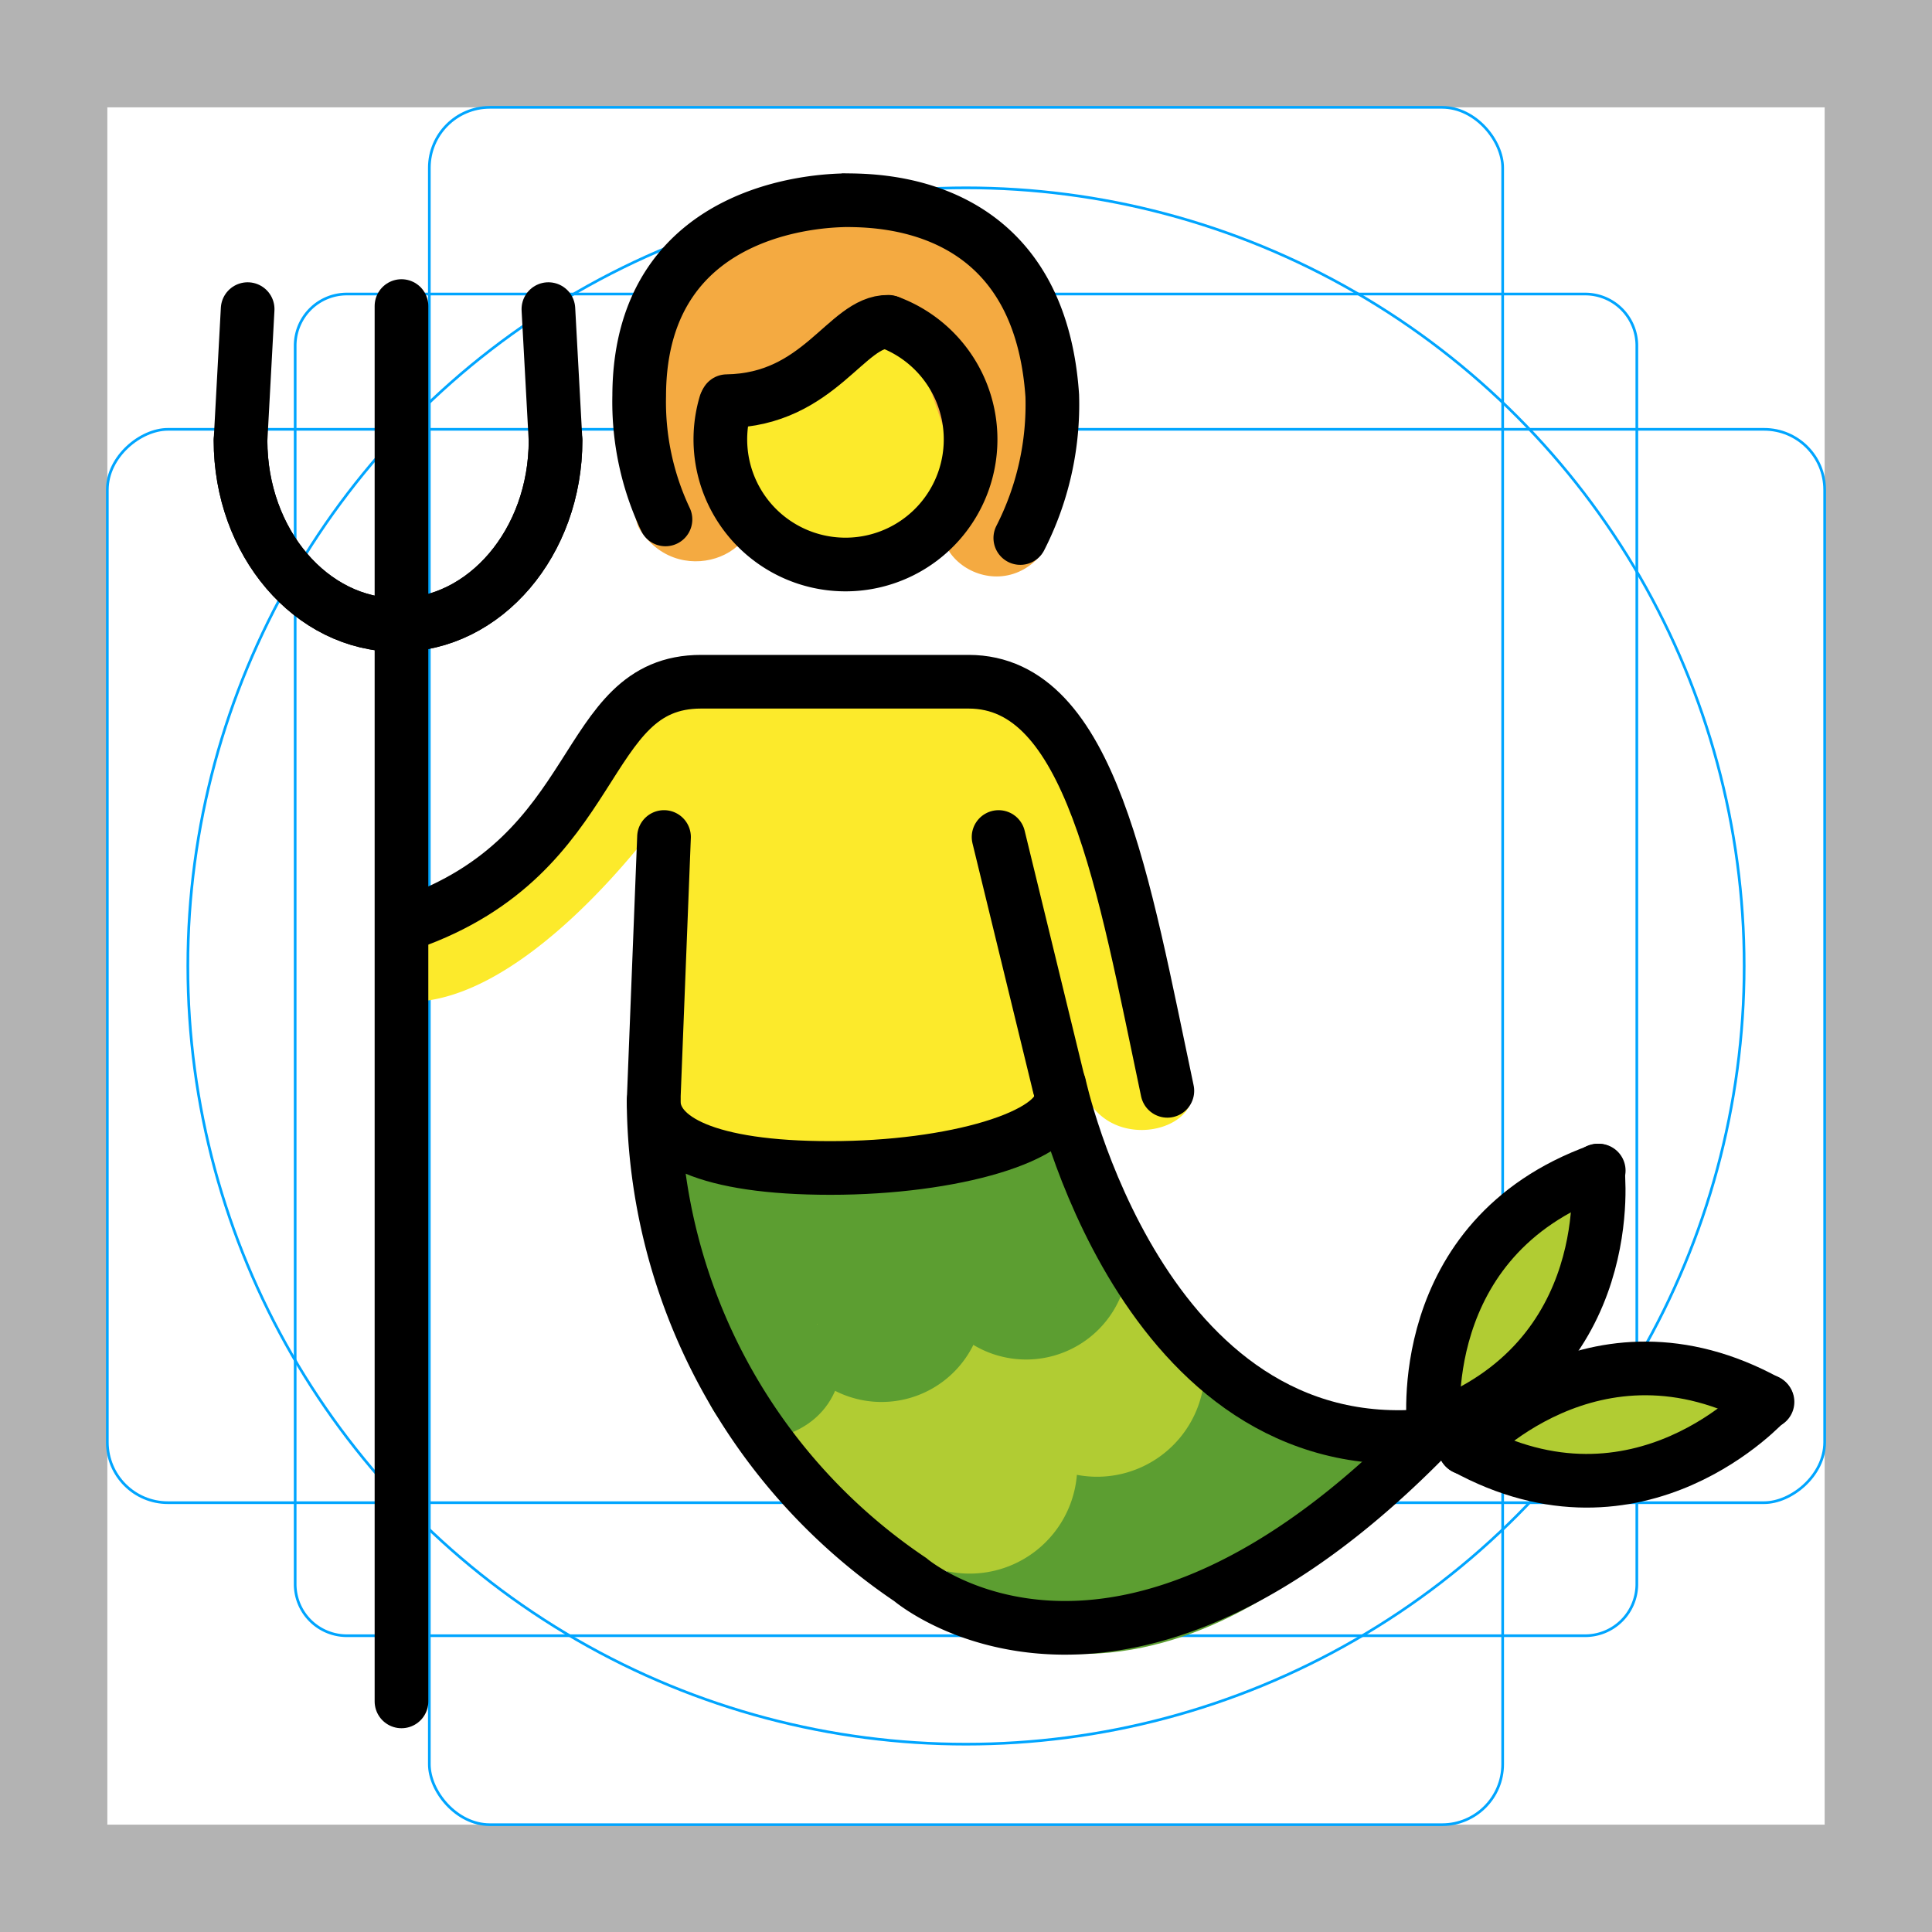 <svg id="emoji" viewBox="0 0 72 72" xmlns="http://www.w3.org/2000/svg">
  <g id="grid">
    <path fill="#b3b3b3" d="M68,4V68H4V4H68m4-4H0V72H72V0Z"/>
    <path fill="none" stroke="#00a5ff" stroke-miterlimit="10" stroke-width="0.1" d="M12.923,10.958H59.077A1.923,1.923,0,0,1,61,12.881V59.035a1.923,1.923,0,0,1-1.923,1.923H12.923A1.923,1.923,0,0,1,11,59.035V12.881A1.923,1.923,0,0,1,12.923,10.958Z"/>
    <rect x="16" y="4" rx="2.254" width="40" height="64" fill="none" stroke="#00a5ff" stroke-miterlimit="10" stroke-width="0.1"/>
    <rect x="16" y="4" rx="2.254" width="40" height="64" transform="translate(72) rotate(90)" fill="none" stroke="#00a5ff" stroke-miterlimit="10" stroke-width="0.1"/>
    <circle cx="36" cy="36" r="29" fill="none" stroke="#00a5ff" stroke-miterlimit="10" stroke-width="0.1"/>
  </g>
  <g id="color">
    <path fill="#5c9e31" d="M33.981,59.618l10.457-8.456,8.047,3.77S43.667,66.096,33.981,59.618Z"/>
    <path fill="#b1cc33" d="M26.946,51.872a3.364,3.364,0,0,0,2.631-2.907c.486-2.61,3.855,2.765,4.943-1.647,0,0,6.944,1.493,6.043-2.197L44.67,50.296s-1.657,4.155-5.894,3.113c0,0,1.43,5.9-3.445,4.23,0,0,.646,1.893-3.547.129Z"/>
    <path fill="none" stroke="#b1cc33" stroke-miterlimit="10" stroke-width="2" d="M38.761,53.16a3.01,3.01,0,0,1-4.747,3.608"/>
    <path fill="none" stroke="#b1cc33" stroke-miterlimit="10" stroke-width="2" d="M43.513,49.551a3.013,3.013,0,0,1-4.752,3.609"/>
    <path fill="none" stroke="#5c9e31" stroke-miterlimit="10" stroke-width="2" d="M30.223,49.437c.403,1.373.099,2.692-1.388,3.129-1.421.418-1.625-1.057-2.101-2.409"/>
    <path fill="none" stroke="#5c9e31" stroke-miterlimit="10" stroke-width="2" d="M35.608,47.85a2.816,2.816,0,0,1-5.386,1.586"/>
    <path fill="none" stroke="#5c9e31" stroke-miterlimit="10" stroke-width="2" d="M40.996,46.263a2.817,2.817,0,0,1-5.388,1.588"/>
    <path fill="#5c9e31" d="M23.771,42.684s.115,2.516,1.647.347c1.533-2.169,5.842,3.353,8.675-.203,0,0,4.77,2.312,5.493-1.416l1.966,5.059s-2.342,4.425-5.753,1.706c0,0-1.619,4.714-5.35,1.157,0,0-.327,5.076-4.664,1.144Z"/>
    <path fill="#b1cc33" d="M59.35,44.06c2.009.915-3.162,9.868-5.707,9.252S57.652,43.29,59.35,44.06Z"/>
    <path fill="#b1cc33" d="M53.856,54.091c-1.139-2.356,10.29-3.266,10.771-1.467.571,2.136-9.631,3.824-10.771,1.467"/>
  </g>
  <g id="skin">
    <path fill="#fcea2b" d="M24.662,30.453s-5.307,7.476-9.965,6.844l-.158-2.999s3.869-.08,9.871-8.292l12.396-.632s3.632,1.343,4.896,6.633c.781,3.272,1.369,5.945,2.178,7.28a4.298,4.298,0,0,1,.563,1.485c-.077,1.586-3.502,2.128-4.154-.434-1.815-2.371-1.527,2.612-1.527,2.612l-14.589.452"/>
    <path fill="#fcea2b" d="M36.312,16.501a4.768,4.768,0,1,1,0-.001Z"/>
  </g>
  <g id="hair">
    <path fill="#f4aa41" d="M27.816,18.375,27.385,14.75l6.55-2.382,1.928,5.621c-2.336,2.306,1.134,4.827,2.942,2.678l.372-1.736c.365-1.366.013-7.113-1.746-10.045-.377-.628-7.296-1.943-11.142.189-3.263,1.808-3.046,9.942-2.418,10.696C25.423,22.109,28.941,20.481,27.816,18.375Z"/>
  </g>
  <g id="line">
    <path fill="none" stroke="#000" stroke-linecap="round" stroke-miterlimit="10" stroke-width="2" d="M33.16,12.014a4.663,4.663,0,1,1-6.123,3.038"/>
    <path fill="none" stroke="#000" stroke-linecap="round" stroke-linejoin="round" stroke-width="2" d="M33.101,11.993c-1.556-.026-2.555,2.905-6.013,2.958"/>
    <path fill="none" stroke="#000" stroke-linecap="round" stroke-miterlimit="10" stroke-width="2" d="M38.024,20.05a10.949,10.949,0,0,0,1.191-5.303C38.71,7.338,32.543,7.478,31.499,7.46c-.119.029-7.66-.162-7.678,7.285A10.245,10.245,0,0,0,24.8,19.357"/>
    <path fill="none" stroke="#000" stroke-linecap="round" stroke-miterlimit="10" stroke-width="2" d="M15.244,34.402c7.326-2.569,6.312-8.996,10.883-8.996h9.971c4.571,0,5.774,7.548,7.406,15.246"/>
    <path fill="none" stroke="#000" stroke-linecap="round" stroke-miterlimit="10" stroke-width="2" d="M24.746,31.193,24.358,41.06a21.666,21.666,0,0,0,9.563,17.805s7.697,6.609,19.438-5.503"/>
    <line x1="39.48" x2="37.214" y1="40.495" y2="31.193" fill="none" stroke="#000" stroke-linecap="round" stroke-miterlimit="10" stroke-width="2"/>
    <path fill="none" stroke="#000" stroke-linecap="round" stroke-miterlimit="10" stroke-width="2" d="M53.242,53.499C42.513,54.549,39.48,40.438,39.48,40.438"/>
    <line x1="14.962" x2="14.962" y1="63.406" y2="11.406" fill="none" stroke="#000" stroke-linecap="round" stroke-linejoin="round" stroke-width="2"/>
    <path fill="none" stroke="#000" stroke-linecap="round" stroke-miterlimit="10" stroke-width="2" d="M8.963,16.411c0,3.8,2.628,6.882,5.87,6.882s5.87-3.082,5.87-6.882l-.266-4.891"/>
    <path fill="none" stroke="#000" stroke-linecap="round" stroke-miterlimit="10" stroke-width="2" d="M20.704,16.411c0,3.8-2.628,6.882-5.87,6.882s-5.87-3.082-5.87-6.882l.265-4.891"/>
    <path fill="none" stroke="#000" stroke-linecap="round" stroke-miterlimit="10" stroke-width="2" d="M53.437,53.228s-.856-7.077,6.143-9.604"/>
    <path fill="none" stroke="#000" stroke-linecap="round" stroke-miterlimit="10" stroke-width="2" d="M59.545,43.623s.857,7.076-6.141,9.604"/>
    <path fill="none" stroke="#000" stroke-linecap="round" stroke-miterlimit="10" stroke-width="2" d="M54.6,53.962s4.755-5.311,11.27-1.717"/>
    <path fill="none" stroke="#000" stroke-linecap="round" stroke-miterlimit="10" stroke-width="2" d="M65.847,52.22s-4.753,5.31-11.27,1.716"/>
    <path fill="none" stroke="#000" stroke-linecap="round" stroke-miterlimit="10" stroke-width="2" d="M39.54,40.903c0,1.444-4.007,2.624-8.595,2.624-4.592,0-6.586-1.063-6.586-2.508"/>
  </g>
</svg>
